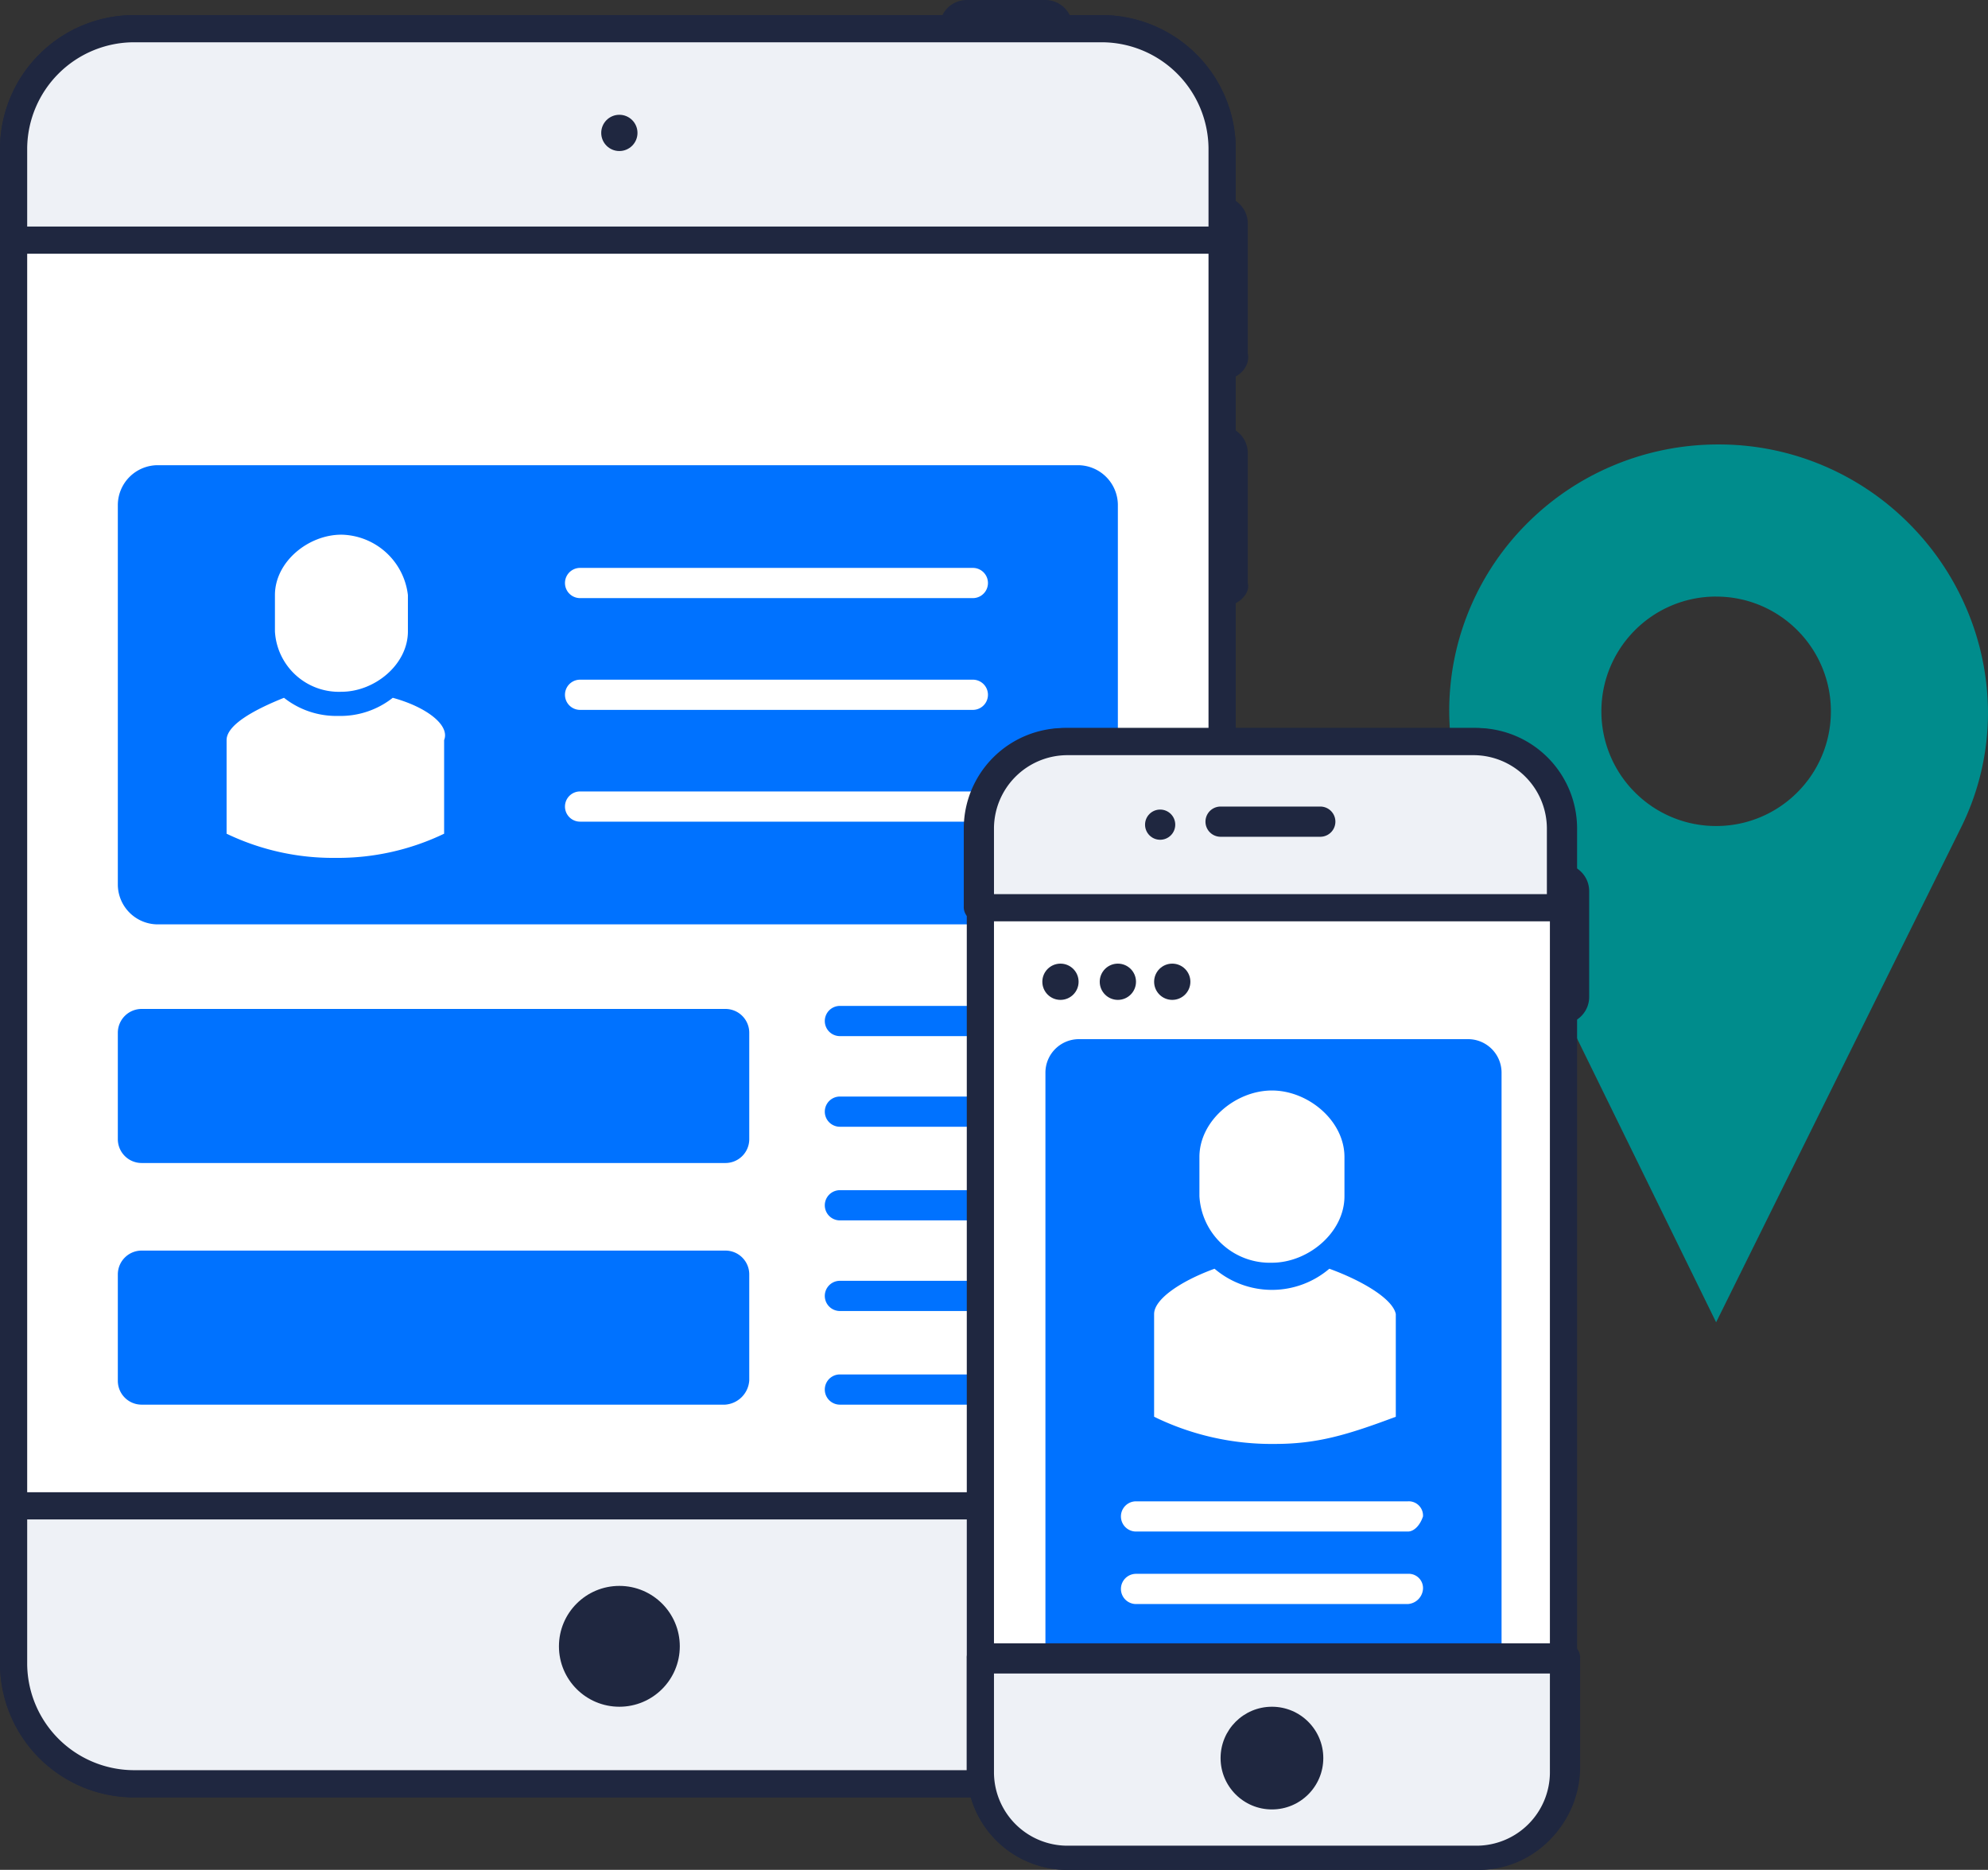 <svg xmlns="http://www.w3.org/2000/svg" viewBox="4675 -3051 134.551 126.576">
  <rect x="4675" y="-3051" width="134.551" height="126.576" fill="#333333" stroke="none"/>
  <defs>
    <style>
      .cls-1 {
        fill: #008c8c;
      }

      .cls-2 {
        fill: #1f2740;
      }

      .cls-3 {
        fill: #fff;
      }

      .cls-4 {
        fill: #eef1f6;
      }

      .cls-5 {
        fill: #0072ff;
      }
    </style>
  </defs>
  <g id="Group_311" data-name="Group 311" transform="translate(3692 -3432)">
    <path id="Subtraction_1" data-name="Subtraction 1" class="cls-1" d="M-3673.936,3491.424-3690.312,3458a20.081,20.081,0,0,1-1.688-7.935,17.863,17.863,0,0,1,1.424-7.024,17.969,17.969,0,0,1,3.893-5.743,18.123,18.123,0,0,1,5.793-3.875,18.329,18.329,0,0,1,7.122-1.422,18.06,18.06,0,0,1,7.122,1.448,18.185,18.185,0,0,1,5.792,3.933,18.269,18.269,0,0,1,3.893,5.8,18.046,18.046,0,0,1,1.425,7.051,17.47,17.47,0,0,1-1.857,7.766l-16.544,33.426Zm0-49.126a7.713,7.713,0,0,0-3.022.61,7.738,7.738,0,0,0-2.469,1.664,7.74,7.74,0,0,0-1.664,2.469,7.717,7.717,0,0,0-.61,3.023,7.715,7.715,0,0,0,.61,3.023,7.731,7.731,0,0,0,1.664,2.468,7.734,7.734,0,0,0,2.469,1.664,7.713,7.713,0,0,0,3.022.61,7.715,7.715,0,0,0,3.023-.61,7.745,7.745,0,0,0,2.469-1.664,7.731,7.731,0,0,0,1.664-2.468,7.711,7.711,0,0,0,.611-3.023,7.713,7.713,0,0,0-.611-3.023,7.74,7.74,0,0,0-1.664-2.469,7.748,7.748,0,0,0-2.469-1.664A7.715,7.715,0,0,0-3673.937,3442.3Z" transform="translate(4773.086 -3020.914)"/>
    <g id="Group_226" data-name="Group 226" transform="translate(983 381)">
      <g id="Group_214" data-name="Group 214">
        <g id="Group_203" data-name="Group 203" transform="translate(63.595)">
          <g id="Group_200" data-name="Group 200" transform="translate(17.177 13.291)">
            <line id="Line_84" data-name="Line 84" class="cls-2" y2="8.793" transform="translate(1.84 1.84)"/>
            <path id="Path_525" data-name="Path 525" class="cls-2" d="M41.34,18.974a1.833,1.833,0,0,1-1.84-1.84V8.34a1.84,1.84,0,0,1,3.681,0v8.793C43.385,18.156,42.363,18.974,41.34,18.974Z" transform="translate(-39.5 -6.5)"/>
          </g>
          <g id="Group_201" data-name="Group 201">
            <line id="Line_85" data-name="Line 85" class="cls-2" x2="5.317" transform="translate(1.84 1.84)"/>
            <path id="Path_526" data-name="Path 526" class="cls-2" d="M38.257,3.681H32.94A1.84,1.84,0,0,1,32.94,0h5.317a1.84,1.84,0,1,1,0,3.681Z" transform="translate(-31.1)"/>
          </g>
          <g id="Group_202" data-name="Group 202" transform="translate(17.177 28.832)">
            <line id="Line_86" data-name="Line 86" class="cls-2" y2="8.588" transform="translate(1.84 1.84)"/>
            <path id="Path_527" data-name="Path 527" class="cls-2" d="M41.34,26.369a1.833,1.833,0,0,1-1.84-1.84V15.94a1.84,1.84,0,0,1,3.681,0v8.793C43.385,25.551,42.363,26.369,41.34,26.369Z" transform="translate(-39.5 -14.1)"/>
          </g>
        </g>
        <g id="Group_204" data-name="Group 204" transform="translate(0 1.022)">
          <path id="Path_528" data-name="Path 528" class="cls-3" d="M74.114.9H8.475A7.985,7.985,0,0,0,.5,8.875V111.526A7.985,7.985,0,0,0,8.475,119.5H74.114a7.985,7.985,0,0,0,7.975-7.975V9.079A8.031,8.031,0,0,0,74.114.9Z" transform="translate(0.522 -0.082)"/>
          <path id="Path_529" data-name="Path 529" class="cls-2" d="M74.637,121.146H9a9.077,9.077,0,0,1-9-9V9.5a9.077,9.077,0,0,1,9-9H74.637a9.077,9.077,0,0,1,9,9V112.148A9.077,9.077,0,0,1,74.637,121.146ZM9,2.34A7.245,7.245,0,0,0,1.84,9.5V112.148A7.245,7.245,0,0,0,9,119.305H74.637a7.245,7.245,0,0,0,7.157-7.157V9.5A7.245,7.245,0,0,0,74.637,2.34Z" transform="translate(0 -0.5)"/>
        </g>
        <g id="Group_205" data-name="Group 205" transform="translate(0 1.022)">
          <path id="Path_530" data-name="Path 530" class="cls-4" d="M74.219.9H8.579A8.2,8.2,0,0,0,.4,9.079v6.339H82.194V9.079A8.031,8.031,0,0,0,74.219.9Z" transform="translate(0.418 -0.082)"/>
          <path id="Path_531" data-name="Path 531" class="cls-2" d="M82.612,16.654H.818A.936.936,0,0,1,0,15.632V9.5a9.077,9.077,0,0,1,9-9H74.637a9.077,9.077,0,0,1,9,9v6.339A.936.936,0,0,1,82.612,16.654ZM1.84,14.814H81.794V9.5A7.245,7.245,0,0,0,74.637,2.34H9A7.245,7.245,0,0,0,1.84,9.5v5.317Z" transform="translate(0 -0.5)"/>
        </g>
        <g id="Group_209" data-name="Group 209" transform="translate(7.975 31.491)">
          <g id="Group_206" data-name="Group 206">
            <path id="Path_532" data-name="Path 532" class="cls-5" d="M68.508,45.246H6.14a1.833,1.833,0,0,1-1.84-1.84V17.64A1.833,1.833,0,0,1,6.14,15.8H68.508a1.833,1.833,0,0,1,1.84,1.84V43.2A1.888,1.888,0,0,1,68.508,45.246Z" transform="translate(-3.482 -14.982)"/>
            <path id="Path_533" data-name="Path 533" class="cls-5" d="M68.926,46.482H6.558A2.707,2.707,0,0,1,3.9,43.823V18.058A2.707,2.707,0,0,1,6.558,15.4H68.926a2.707,2.707,0,0,1,2.658,2.658V43.619A2.755,2.755,0,0,1,68.926,46.482ZM6.558,17.24a.88.88,0,0,0-.818.818V43.619a.88.88,0,0,0,.818.818H68.926a.88.88,0,0,0,.818-.818V18.058a.88.88,0,0,0-.818-.818H6.558Z" transform="translate(-3.9 -15.4)"/>
          </g>
          <g id="Group_207" data-name="Group 207" transform="translate(7.361 4.703)">
            <path id="Path_534" data-name="Path 534" class="cls-3" d="M18.747,23.1a5.709,5.709,0,0,1-3.681,1.227A5.709,5.709,0,0,1,11.385,23.1C9.34,23.918,7.5,24.94,7.5,25.963V32.3a16.617,16.617,0,0,0,7.361,1.636A16.617,16.617,0,0,0,22.223,32.3V25.963C22.632,24.94,21,23.713,18.747,23.1Z" transform="translate(-7.5 -12.058)"/>
            <path id="Path_535" data-name="Path 535" class="cls-3" d="M13.6,17.7c-2.249,0-4.5,1.84-4.5,4.09v2.454a4.335,4.335,0,0,0,4.5,4.09c2.249,0,4.5-1.84,4.5-4.09V21.79A4.623,4.623,0,0,0,13.6,17.7Z" transform="translate(-5.828 -17.7)"/>
          </g>
          <g id="Group_208" data-name="Group 208" transform="translate(30.264 6.952)">
            <path id="Path_536" data-name="Path 536" class="cls-3" d="M46.305,28.245H19.722a1.022,1.022,0,1,1,0-2.045H46.305a.966.966,0,0,1,1.022,1.022A1.1,1.1,0,0,1,46.305,28.245Z" transform="translate(-18.7 -11.068)"/>
            <path id="Path_537" data-name="Path 537" class="cls-3" d="M46.305,20.845H19.722a1.022,1.022,0,1,1,0-2.045H46.305a1.022,1.022,0,0,1,0,2.045Z" transform="translate(-18.7 -18.8)"/>
            <path id="Path_538" data-name="Path 538" class="cls-3" d="M46.305,24.545H19.722a1.022,1.022,0,1,1,0-2.045H46.305a1.022,1.022,0,0,1,0,2.045Z" transform="translate(-18.7 -14.934)"/>
          </g>
        </g>
        <g id="Group_210" data-name="Group 210" transform="translate(0 101.015)">
          <path id="Path_539" data-name="Path 539" class="cls-4" d="M.5,60.533a8.2,8.2,0,0,0,8.179,8.179H74.319a8.031,8.031,0,0,0,7.975-8.179V49.9H.5Z" transform="translate(0.522 -48.878)"/>
          <path id="Path_540" data-name="Path 540" class="cls-2" d="M74.637,70.053H9a9.077,9.077,0,0,1-9-9V50.422A.966.966,0,0,1,1.022,49.4H82.816a.966.966,0,0,1,1.022,1.022V61.056A9.4,9.4,0,0,1,74.637,70.053ZM1.84,51.24v9.815A7.245,7.245,0,0,0,9,68.213H74.637a7.245,7.245,0,0,0,7.157-7.157V51.24Z" transform="translate(0 -49.4)"/>
        </g>
        <circle id="Ellipse_115" data-name="Ellipse 115" class="cls-2" cx="4.09" cy="4.09" r="4.09" transform="translate(37.83 107.354)"/>
        <g id="Group_211" data-name="Group 211" transform="translate(40.692 7.77)">
          <circle id="Ellipse_116" data-name="Ellipse 116" class="cls-2" cx="1.227" cy="1.227" r="1.227"/>
        </g>
        <path id="Path_541" data-name="Path 541" class="cls-5" d="M46.317,35.345H28.322a1.022,1.022,0,0,1,0-2.045H46.317a.966.966,0,0,1,1.022,1.022A1.1,1.1,0,0,1,46.317,35.345Z" transform="translate(28.524 34.793)"/>
        <path id="Path_542" data-name="Path 542" class="cls-5" d="M46.317,38.345H28.322a1.022,1.022,0,0,1,0-2.045H46.317a.966.966,0,0,1,1.022,1.022A1.1,1.1,0,0,1,46.317,38.345Z" transform="translate(28.524 37.928)"/>
        <path id="Path_543" data-name="Path 543" class="cls-5" d="M46.317,41.445H28.322a1.022,1.022,0,0,1,0-2.045H46.317a.966.966,0,0,1,1.022,1.022A1.1,1.1,0,0,1,46.317,41.445Z" transform="translate(28.524 41.167)"/>
        <path id="Path_544" data-name="Path 544" class="cls-5" d="M46.317,47.545H28.322a1.022,1.022,0,1,1,0-2.045H46.317a.966.966,0,0,1,1.022,1.022C47.135,47.136,46.726,47.545,46.317,47.545Z" transform="translate(28.524 47.54)"/>
        <path id="Path_545" data-name="Path 545" class="cls-5" d="M46.317,44.445H28.322a1.022,1.022,0,0,1,0-2.045H46.317a.966.966,0,0,1,1.022,1.022C47.135,44.036,46.726,44.445,46.317,44.445Z" transform="translate(28.524 44.301)"/>
        <g id="Group_212" data-name="Group 212" transform="translate(7.975 68.298)">
          <path id="Path_546" data-name="Path 546" class="cls-5" d="M44.583,42.593H5.118a.88.88,0,0,1-.818-.818V34.618a.88.88,0,0,1,.818-.818H44.583a.88.88,0,0,1,.818.818v7.157C45.2,42.184,44.992,42.593,44.583,42.593Z" transform="translate(-3.482 -32.982)"/>
          <path id="Path_547" data-name="Path 547" class="cls-5" d="M45,43.829H5.536A1.613,1.613,0,0,1,3.9,42.193V35.036A1.613,1.613,0,0,1,5.536,33.4H45a1.613,1.613,0,0,1,1.636,1.636v7.157A1.613,1.613,0,0,1,45,43.829ZM5.74,41.988H44.8V35.24H5.74Z" transform="translate(-3.9 -33.4)"/>
        </g>
        <g id="Group_213" data-name="Group 213" transform="translate(7.975 84.656)">
          <path id="Path_548" data-name="Path 548" class="cls-5" d="M44.583,50.493H5.118a.88.88,0,0,1-.818-.818V42.518a.88.88,0,0,1,.818-.818H44.583a.88.88,0,0,1,.818.818v7.157C45.2,50.084,44.992,50.493,44.583,50.493Z" transform="translate(-3.482 -41.087)"/>
          <path id="Path_549" data-name="Path 549" class="cls-5" d="M45,51.829H5.536A1.613,1.613,0,0,1,3.9,50.193V43.036A1.613,1.613,0,0,1,5.536,41.4H45a1.613,1.613,0,0,1,1.636,1.636v7.157A1.759,1.759,0,0,1,45,51.829ZM5.74,49.784H44.8V43.036H5.74Z" transform="translate(-3.9 -41.4)"/>
        </g>
      </g>
      <g id="Group_224" data-name="Group 224" transform="translate(65.23 49.281)">
        <g id="Group_215" data-name="Group 215" transform="translate(38.647 9.202)">
          <line id="Line_87" data-name="Line 87" class="cls-2" y1="7.157" transform="translate(1.84 1.84)"/>
          <path id="Path_550" data-name="Path 550" class="cls-2" d="M52.64,39.438A1.833,1.833,0,0,1,50.8,37.6V30.44a1.84,1.84,0,1,1,3.681,0V37.6A1.833,1.833,0,0,1,52.64,39.438Z" transform="translate(-50.8 -28.6)"/>
        </g>
        <g id="Group_216" data-name="Group 216" transform="translate(0.204)">
          <path id="Path_551" data-name="Path 551" class="cls-3" d="M66.035,24.6H38.226A5.716,5.716,0,0,0,32.5,30.326v64a5.716,5.716,0,0,0,5.726,5.726h27.81a5.716,5.716,0,0,0,5.726-5.726v-64A5.716,5.716,0,0,0,66.035,24.6Z" transform="translate(-31.478 -23.578)"/>
          <path id="Path_552" data-name="Path 552" class="cls-2" d="M66.558,101.395H38.748A6.808,6.808,0,0,1,32,94.647v-63.8A6.808,6.808,0,0,1,38.748,24.1h27.81a6.808,6.808,0,0,1,6.748,6.748v64A6.634,6.634,0,0,1,66.558,101.395ZM38.748,25.94a4.976,4.976,0,0,0-4.908,4.908v64a4.976,4.976,0,0,0,4.908,4.908h27.81a4.976,4.976,0,0,0,4.908-4.908v-64a4.976,4.976,0,0,0-4.908-4.908Z" transform="translate(-32 -24.1)"/>
        </g>
        <g id="Group_217" data-name="Group 217">
          <path id="Path_553" data-name="Path 553" class="cls-4" d="M66.035,24.6H38.226A5.716,5.716,0,0,0,32.5,30.326v5.317H71.965V30.326A6.029,6.029,0,0,0,66.035,24.6Z" transform="translate(-31.273 -23.578)"/>
          <path id="Path_554" data-name="Path 554" class="cls-2" d="M72.388,37.187H32.922A.966.966,0,0,1,31.9,36.165V30.848A6.808,6.808,0,0,1,38.648,24.1h27.81a6.808,6.808,0,0,1,6.748,6.748v5.317C73.41,36.778,73,37.187,72.388,37.187Zm-38.443-1.84H71.365v-4.5a4.976,4.976,0,0,0-4.908-4.908H38.852a4.976,4.976,0,0,0-4.908,4.908Z" transform="translate(-31.9 -24.1)"/>
        </g>
        <path id="Path_555" data-name="Path 555" class="cls-2" d="M47.67,28.745H40.922a1.022,1.022,0,0,1,0-2.045H47.67a1.022,1.022,0,0,1,0,2.045Z" transform="translate(-23.541 -21.383)"/>
        <g id="Group_218" data-name="Group 218" transform="translate(12.269 5.521)">
          <circle id="Ellipse_117" data-name="Ellipse 117" class="cls-2" cx="1.022" cy="1.022" r="1.022"/>
        </g>
        <g id="Group_219" data-name="Group 219" transform="translate(5.521 21.062)">
          <path id="Path_556" data-name="Path 556" class="cls-5" d="M64.037,75.8V36.127A1.319,1.319,0,0,0,62.81,34.9H36.227A1.319,1.319,0,0,0,35,36.127V75.8Z" transform="translate(-34.182 -33.878)"/>
          <path id="Path_557" data-name="Path 557" class="cls-5" d="M35.418,77.342a.751.751,0,0,1-.613-.2c-.2-.2-.2-.409-.2-.818V36.649A2.269,2.269,0,0,1,36.849,34.4H63.228a2.269,2.269,0,0,1,2.249,2.249v39.67a.723.723,0,0,1-.818.818h0c-8.179.2-28.423.2-29.241.2Zm8.588-1.84H63.432V36.649a.44.44,0,0,0-.409-.409H36.645a.44.44,0,0,0-.409.409V75.3A64.545,64.545,0,0,0,44.006,75.5Z" transform="translate(-34.6 -34.4)"/>
        </g>
        <g id="Group_220" data-name="Group 220" transform="translate(12.882 24.538)">
          <path id="Path_558" data-name="Path 558" class="cls-3" d="M50.06,42a5.988,5.988,0,0,1-7.77,0c-2.249.818-4.09,2.045-4.09,3.067V52.02a18.1,18.1,0,0,0,8.179,1.84c2.863,0,4.908-.613,8.179-1.84V45.067C54.354,44.045,52.309,42.818,50.06,42Z" transform="translate(-38.2 -29.935)"/>
          <path id="Path_559" data-name="Path 559" class="cls-3" d="M44.608,36.1c-2.454,0-4.908,2.045-4.908,4.5v2.658a4.771,4.771,0,0,0,4.908,4.5c2.454,0,4.908-2.045,4.908-4.5V40.6C49.515,38.145,47.061,36.1,44.608,36.1Z" transform="translate(-36.633 -36.1)"/>
        </g>
        <g id="Group_221" data-name="Group 221" transform="translate(10.633 52.348)">
          <path id="Path_560" data-name="Path 560" class="cls-3" d="M56.526,51.745h-18.4a1.022,1.022,0,1,1,0-2.045h18.4a.966.966,0,0,1,1.022,1.022C57.344,51.336,56.935,51.745,56.526,51.745Z" transform="translate(-37.1 -49.7)"/>
          <path id="Path_561" data-name="Path 561" class="cls-3" d="M56.526,54.145h-18.4a1.022,1.022,0,0,1,0-2.045h18.4a.966.966,0,0,1,1.022,1.022A1.1,1.1,0,0,1,56.526,54.145Z" transform="translate(-37.1 -47.192)"/>
        </g>
        <g id="Group_222" data-name="Group 222" transform="translate(5.317 15.95)">
          <circle id="Ellipse_118" data-name="Ellipse 118" class="cls-2" cx="1.227" cy="1.227" r="1.227"/>
          <circle id="Ellipse_119" data-name="Ellipse 119" class="cls-2" cx="1.227" cy="1.227" r="1.227" transform="translate(3.885)"/>
          <circle id="Ellipse_120" data-name="Ellipse 120" class="cls-2" cx="1.227" cy="1.227" r="1.227" transform="translate(7.566)"/>
        </g>
        <g id="Group_223" data-name="Group 223" transform="translate(0.204 61.959)">
          <path id="Path_562" data-name="Path 562" class="cls-4" d="M32.4,62.566a5.716,5.716,0,0,0,5.726,5.726h27.81a5.716,5.716,0,0,0,5.726-5.726V55H32.4Z" transform="translate(-31.582 -53.773)"/>
          <path id="Path_563" data-name="Path 563" class="cls-2" d="M66.558,69.736H38.748A6.808,6.808,0,0,1,32,62.988V55.422A.966.966,0,0,1,33.022,54.4H72.488a.966.966,0,0,1,1.022,1.022v7.566A6.983,6.983,0,0,1,66.558,69.736ZM33.84,56.445v6.748A4.976,4.976,0,0,0,38.748,68.1h27.81a4.976,4.976,0,0,0,4.908-4.908V56.445Z" transform="translate(-32 -54.4)"/>
        </g>
        <circle id="Ellipse_121" data-name="Ellipse 121" class="cls-2" cx="3.476" cy="3.476" r="3.476" transform="translate(17.381 66.253)"/>
      </g>
    </g>
  </g>
</svg>
